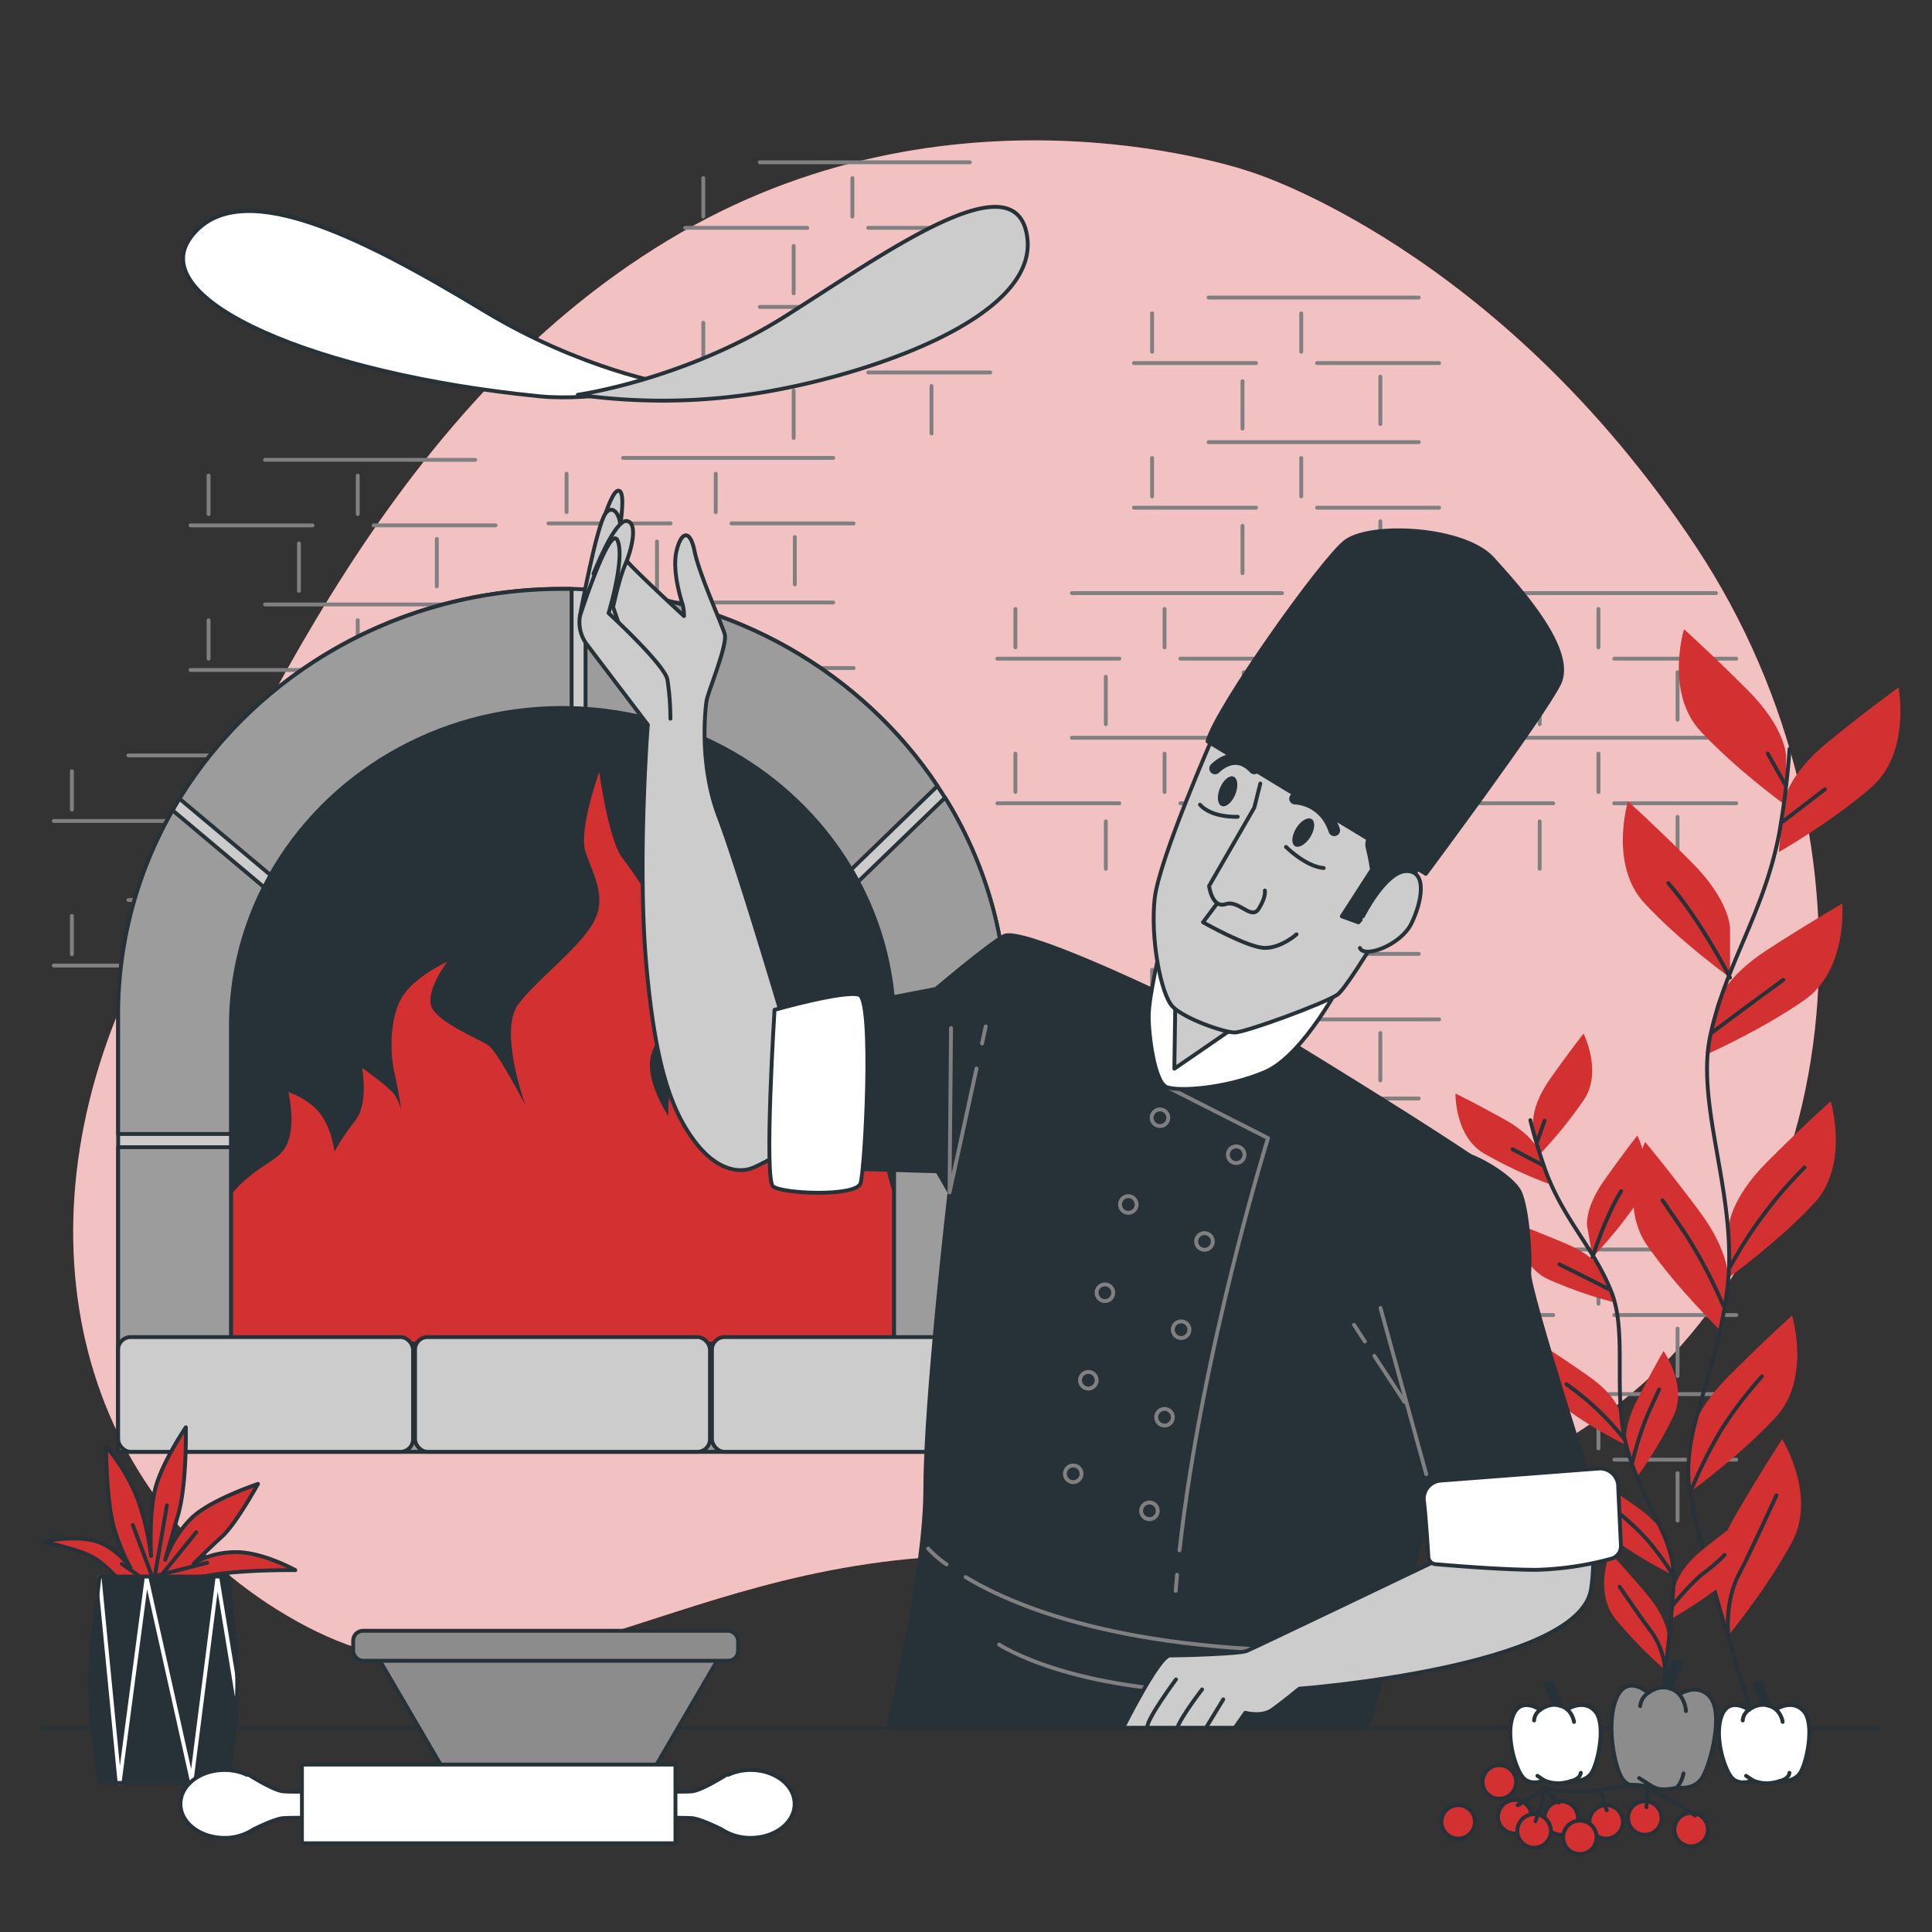 <svg xmlns="http://www.w3.org/2000/svg" viewBox="0 0 500 500"><rect x="0" y="0" width="500" height="500" fill="#333333" stroke="none"/><g id="freepik--background-simple--inject-16"><path d="M323.83,44.54S249.33,18.05,176.2,60.23s-110,125.9-141.73,193S21,388.49,76.85,419.6s93.79-14.75,172.11-17,99.38,9,164.37-35.28,76.74-148.73,25.47-226S323.83,44.54,323.83,44.54Z" style="fill:#D33131"></path><path d="M323.83,44.54S249.33,18.05,176.2,60.23s-110,125.9-141.73,193S21,388.49,76.85,419.6s93.79-14.75,172.11-17,99.38,9,164.37-35.28,76.74-148.73,25.47-226S323.83,44.54,323.83,44.54Z" style="fill:#fff;opacity:0.7"></path></g><g id="freepik--Wall--inject-16"><line x1="277.41" y1="153.5" x2="331.8" y2="153.5" style="fill:none;stroke:gray;stroke-linecap:round;stroke-linejoin:round"></line><line x1="301.39" y1="157.6" x2="301.39" y2="167.54" style="fill:none;stroke:gray;stroke-linecap:round;stroke-linejoin:round"></line><line x1="262.79" y1="157.6" x2="262.79" y2="167.54" style="fill:none;stroke:gray;stroke-linecap:round;stroke-linejoin:round"></line><line x1="305.48" y1="170.46" x2="337.06" y2="170.46" style="fill:none;stroke:gray;stroke-linecap:round;stroke-linejoin:round"></line><line x1="258.11" y1="170.46" x2="289.69" y2="170.46" style="fill:none;stroke:gray;stroke-linecap:round;stroke-linejoin:round"></line><line x1="321.86" y1="173.97" x2="321.86" y2="186.25" style="fill:none;stroke:gray;stroke-linecap:round;stroke-linejoin:round"></line><line x1="286.18" y1="175.14" x2="286.18" y2="187.42" style="fill:none;stroke:gray;stroke-linecap:round;stroke-linejoin:round"></line><line x1="277.41" y1="190.93" x2="331.8" y2="190.93" style="fill:none;stroke:gray;stroke-linecap:round;stroke-linejoin:round"></line><line x1="301.39" y1="195.03" x2="301.39" y2="204.97" style="fill:none;stroke:gray;stroke-linecap:round;stroke-linejoin:round"></line><line x1="262.79" y1="195.03" x2="262.79" y2="204.97" style="fill:none;stroke:gray;stroke-linecap:round;stroke-linejoin:round"></line><line x1="305.48" y1="207.89" x2="337.06" y2="207.89" style="fill:none;stroke:gray;stroke-linecap:round;stroke-linejoin:round"></line><line x1="258.11" y1="207.89" x2="289.69" y2="207.89" style="fill:none;stroke:gray;stroke-linecap:round;stroke-linejoin:round"></line><line x1="321.86" y1="211.4" x2="321.86" y2="223.68" style="fill:none;stroke:gray;stroke-linecap:round;stroke-linejoin:round"></line><line x1="286.18" y1="212.57" x2="286.18" y2="224.85" style="fill:none;stroke:gray;stroke-linecap:round;stroke-linejoin:round"></line><line x1="389.7" y1="153.5" x2="444.09" y2="153.5" style="fill:none;stroke:gray;stroke-linecap:round;stroke-linejoin:round"></line><line x1="413.68" y1="157.6" x2="413.68" y2="167.54" style="fill:none;stroke:gray;stroke-linecap:round;stroke-linejoin:round"></line><line x1="375.08" y1="157.6" x2="375.08" y2="167.54" style="fill:none;stroke:gray;stroke-linecap:round;stroke-linejoin:round"></line><line x1="417.77" y1="170.46" x2="449.35" y2="170.46" style="fill:none;stroke:gray;stroke-linecap:round;stroke-linejoin:round"></line><line x1="370.4" y1="170.46" x2="401.98" y2="170.46" style="fill:none;stroke:gray;stroke-linecap:round;stroke-linejoin:round"></line><line x1="434.15" y1="173.97" x2="434.15" y2="186.25" style="fill:none;stroke:gray;stroke-linecap:round;stroke-linejoin:round"></line><line x1="398.47" y1="175.14" x2="398.47" y2="187.42" style="fill:none;stroke:gray;stroke-linecap:round;stroke-linejoin:round"></line><line x1="389.7" y1="190.93" x2="444.09" y2="190.93" style="fill:none;stroke:gray;stroke-linecap:round;stroke-linejoin:round"></line><line x1="413.68" y1="195.03" x2="413.68" y2="204.97" style="fill:none;stroke:gray;stroke-linecap:round;stroke-linejoin:round"></line><line x1="375.08" y1="195.03" x2="375.08" y2="204.97" style="fill:none;stroke:gray;stroke-linecap:round;stroke-linejoin:round"></line><line x1="417.77" y1="207.89" x2="449.35" y2="207.89" style="fill:none;stroke:gray;stroke-linecap:round;stroke-linejoin:round"></line><line x1="370.4" y1="207.89" x2="401.98" y2="207.89" style="fill:none;stroke:gray;stroke-linecap:round;stroke-linejoin:round"></line><line x1="434.15" y1="211.4" x2="434.15" y2="223.68" style="fill:none;stroke:gray;stroke-linecap:round;stroke-linejoin:round"></line><line x1="398.47" y1="212.57" x2="398.47" y2="224.85" style="fill:none;stroke:gray;stroke-linecap:round;stroke-linejoin:round"></line><line x1="312.78" y1="77" x2="367.17" y2="77" style="fill:none;stroke:gray;stroke-linecap:round;stroke-linejoin:round"></line><line x1="336.76" y1="81.09" x2="336.76" y2="91.04" style="fill:none;stroke:gray;stroke-linecap:round;stroke-linejoin:round"></line><line x1="298.16" y1="81.09" x2="298.16" y2="91.04" style="fill:none;stroke:gray;stroke-linecap:round;stroke-linejoin:round"></line><line x1="340.85" y1="93.96" x2="372.44" y2="93.96" style="fill:none;stroke:gray;stroke-linecap:round;stroke-linejoin:round"></line><line x1="293.48" y1="93.96" x2="325.06" y2="93.96" style="fill:none;stroke:gray;stroke-linecap:round;stroke-linejoin:round"></line><line x1="357.23" y1="97.47" x2="357.23" y2="109.75" style="fill:none;stroke:gray;stroke-linecap:round;stroke-linejoin:round"></line><line x1="321.56" y1="98.64" x2="321.56" y2="110.92" style="fill:none;stroke:gray;stroke-linecap:round;stroke-linejoin:round"></line><line x1="312.78" y1="114.43" x2="367.17" y2="114.43" style="fill:none;stroke:gray;stroke-linecap:round;stroke-linejoin:round"></line><line x1="336.76" y1="118.52" x2="336.76" y2="128.47" style="fill:none;stroke:gray;stroke-linecap:round;stroke-linejoin:round"></line><line x1="298.16" y1="118.52" x2="298.16" y2="128.47" style="fill:none;stroke:gray;stroke-linecap:round;stroke-linejoin:round"></line><line x1="340.85" y1="131.39" x2="372.44" y2="131.39" style="fill:none;stroke:gray;stroke-linecap:round;stroke-linejoin:round"></line><line x1="293.48" y1="131.39" x2="325.06" y2="131.39" style="fill:none;stroke:gray;stroke-linecap:round;stroke-linejoin:round"></line><line x1="357.23" y1="134.9" x2="357.23" y2="147.18" style="fill:none;stroke:gray;stroke-linecap:round;stroke-linejoin:round"></line><line x1="321.56" y1="136.07" x2="321.56" y2="148.35" style="fill:none;stroke:gray;stroke-linecap:round;stroke-linejoin:round"></line><line x1="277.41" y1="323.36" x2="331.8" y2="323.36" style="fill:none;stroke:gray;stroke-linecap:round;stroke-linejoin:round"></line><line x1="301.39" y1="327.46" x2="301.39" y2="337.4" style="fill:none;stroke:gray;stroke-linecap:round;stroke-linejoin:round"></line><line x1="262.79" y1="327.46" x2="262.79" y2="337.4" style="fill:none;stroke:gray;stroke-linecap:round;stroke-linejoin:round"></line><line x1="305.48" y1="340.33" x2="337.06" y2="340.33" style="fill:none;stroke:gray;stroke-linecap:round;stroke-linejoin:round"></line><line x1="258.11" y1="340.33" x2="289.69" y2="340.33" style="fill:none;stroke:gray;stroke-linecap:round;stroke-linejoin:round"></line><line x1="321.86" y1="343.83" x2="321.86" y2="356.12" style="fill:none;stroke:gray;stroke-linecap:round;stroke-linejoin:round"></line><line x1="286.18" y1="345" x2="286.18" y2="357.29" style="fill:none;stroke:gray;stroke-linecap:round;stroke-linejoin:round"></line><line x1="277.41" y1="360.79" x2="331.8" y2="360.79" style="fill:none;stroke:gray;stroke-linecap:round;stroke-linejoin:round"></line><line x1="301.39" y1="364.89" x2="301.39" y2="374.83" style="fill:none;stroke:gray;stroke-linecap:round;stroke-linejoin:round"></line><line x1="262.79" y1="364.89" x2="262.79" y2="374.83" style="fill:none;stroke:gray;stroke-linecap:round;stroke-linejoin:round"></line><line x1="305.48" y1="377.75" x2="337.06" y2="377.75" style="fill:none;stroke:gray;stroke-linecap:round;stroke-linejoin:round"></line><line x1="258.11" y1="377.75" x2="289.69" y2="377.75" style="fill:none;stroke:gray;stroke-linecap:round;stroke-linejoin:round"></line><line x1="321.86" y1="381.26" x2="321.86" y2="393.54" style="fill:none;stroke:gray;stroke-linecap:round;stroke-linejoin:round"></line><line x1="286.18" y1="382.43" x2="286.18" y2="394.71" style="fill:none;stroke:gray;stroke-linecap:round;stroke-linejoin:round"></line><line x1="389.7" y1="323.36" x2="444.09" y2="323.36" style="fill:none;stroke:gray;stroke-linecap:round;stroke-linejoin:round"></line><line x1="413.68" y1="327.46" x2="413.68" y2="337.4" style="fill:none;stroke:gray;stroke-linecap:round;stroke-linejoin:round"></line><line x1="375.08" y1="327.46" x2="375.08" y2="337.4" style="fill:none;stroke:gray;stroke-linecap:round;stroke-linejoin:round"></line><line x1="417.77" y1="340.33" x2="449.35" y2="340.33" style="fill:none;stroke:gray;stroke-linecap:round;stroke-linejoin:round"></line><line x1="370.4" y1="340.33" x2="401.98" y2="340.33" style="fill:none;stroke:gray;stroke-linecap:round;stroke-linejoin:round"></line><line x1="434.15" y1="343.83" x2="434.15" y2="356.12" style="fill:none;stroke:gray;stroke-linecap:round;stroke-linejoin:round"></line><line x1="398.47" y1="345" x2="398.47" y2="357.29" style="fill:none;stroke:gray;stroke-linecap:round;stroke-linejoin:round"></line><line x1="389.7" y1="360.79" x2="444.09" y2="360.79" style="fill:none;stroke:gray;stroke-linecap:round;stroke-linejoin:round"></line><line x1="413.68" y1="364.89" x2="413.68" y2="374.83" style="fill:none;stroke:gray;stroke-linecap:round;stroke-linejoin:round"></line><line x1="375.08" y1="364.89" x2="375.08" y2="374.83" style="fill:none;stroke:gray;stroke-linecap:round;stroke-linejoin:round"></line><line x1="417.77" y1="377.75" x2="449.35" y2="377.75" style="fill:none;stroke:gray;stroke-linecap:round;stroke-linejoin:round"></line><line x1="370.4" y1="377.75" x2="401.98" y2="377.75" style="fill:none;stroke:gray;stroke-linecap:round;stroke-linejoin:round"></line><line x1="434.15" y1="381.26" x2="434.15" y2="393.54" style="fill:none;stroke:gray;stroke-linecap:round;stroke-linejoin:round"></line><line x1="398.47" y1="382.43" x2="398.47" y2="394.71" style="fill:none;stroke:gray;stroke-linecap:round;stroke-linejoin:round"></line><line x1="312.78" y1="246.86" x2="367.17" y2="246.86" style="fill:none;stroke:gray;stroke-linecap:round;stroke-linejoin:round"></line><line x1="336.76" y1="250.96" x2="336.76" y2="260.9" style="fill:none;stroke:gray;stroke-linecap:round;stroke-linejoin:round"></line><line x1="298.16" y1="250.96" x2="298.16" y2="260.9" style="fill:none;stroke:gray;stroke-linecap:round;stroke-linejoin:round"></line><line x1="340.85" y1="263.82" x2="372.44" y2="263.82" style="fill:none;stroke:gray;stroke-linecap:round;stroke-linejoin:round"></line><line x1="293.48" y1="263.82" x2="325.06" y2="263.82" style="fill:none;stroke:gray;stroke-linecap:round;stroke-linejoin:round"></line><line x1="357.23" y1="267.33" x2="357.23" y2="279.61" style="fill:none;stroke:gray;stroke-linecap:round;stroke-linejoin:round"></line><line x1="321.56" y1="268.5" x2="321.56" y2="280.78" style="fill:none;stroke:gray;stroke-linecap:round;stroke-linejoin:round"></line><line x1="312.78" y1="284.29" x2="367.17" y2="284.29" style="fill:none;stroke:gray;stroke-linecap:round;stroke-linejoin:round"></line><line x1="336.76" y1="288.38" x2="336.76" y2="298.33" style="fill:none;stroke:gray;stroke-linecap:round;stroke-linejoin:round"></line><line x1="298.16" y1="288.38" x2="298.16" y2="298.33" style="fill:none;stroke:gray;stroke-linecap:round;stroke-linejoin:round"></line><line x1="340.85" y1="301.25" x2="372.44" y2="301.25" style="fill:none;stroke:gray;stroke-linecap:round;stroke-linejoin:round"></line><line x1="293.48" y1="301.25" x2="325.06" y2="301.25" style="fill:none;stroke:gray;stroke-linecap:round;stroke-linejoin:round"></line><line x1="357.23" y1="304.76" x2="357.23" y2="317.04" style="fill:none;stroke:gray;stroke-linecap:round;stroke-linejoin:round"></line><line x1="321.56" y1="305.93" x2="321.56" y2="318.21" style="fill:none;stroke:gray;stroke-linecap:round;stroke-linejoin:round"></line><line x1="161.25" y1="118.5" x2="215.64" y2="118.5" style="fill:none;stroke:gray;stroke-linecap:round;stroke-linejoin:round"></line><line x1="185.23" y1="122.6" x2="185.23" y2="132.54" style="fill:none;stroke:gray;stroke-linecap:round;stroke-linejoin:round"></line><line x1="146.63" y1="122.6" x2="146.63" y2="132.54" style="fill:none;stroke:gray;stroke-linecap:round;stroke-linejoin:round"></line><line x1="189.33" y1="135.46" x2="220.91" y2="135.46" style="fill:none;stroke:gray;stroke-linecap:round;stroke-linejoin:round"></line><line x1="141.95" y1="135.46" x2="173.54" y2="135.46" style="fill:none;stroke:gray;stroke-linecap:round;stroke-linejoin:round"></line><line x1="205.7" y1="138.97" x2="205.7" y2="151.25" style="fill:none;stroke:gray;stroke-linecap:round;stroke-linejoin:round"></line><line x1="170.03" y1="140.14" x2="170.03" y2="152.42" style="fill:none;stroke:gray;stroke-linecap:round;stroke-linejoin:round"></line><line x1="161.25" y1="155.93" x2="215.64" y2="155.93" style="fill:none;stroke:gray;stroke-linecap:round;stroke-linejoin:round"></line><line x1="185.23" y1="160.03" x2="185.23" y2="169.97" style="fill:none;stroke:gray;stroke-linecap:round;stroke-linejoin:round"></line><line x1="146.63" y1="160.03" x2="146.63" y2="169.97" style="fill:none;stroke:gray;stroke-linecap:round;stroke-linejoin:round"></line><line x1="189.33" y1="172.89" x2="220.91" y2="172.89" style="fill:none;stroke:gray;stroke-linecap:round;stroke-linejoin:round"></line><line x1="141.95" y1="172.89" x2="173.54" y2="172.89" style="fill:none;stroke:gray;stroke-linecap:round;stroke-linejoin:round"></line><line x1="205.7" y1="176.4" x2="205.7" y2="188.68" style="fill:none;stroke:gray;stroke-linecap:round;stroke-linejoin:round"></line><line x1="170.03" y1="177.57" x2="170.03" y2="189.85" style="fill:none;stroke:gray;stroke-linecap:round;stroke-linejoin:round"></line><line x1="196.63" y1="42" x2="251.02" y2="42" style="fill:none;stroke:gray;stroke-linecap:round;stroke-linejoin:round"></line><line x1="220.6" y1="46.09" x2="220.6" y2="56.04" style="fill:none;stroke:gray;stroke-linecap:round;stroke-linejoin:round"></line><line x1="182.01" y1="46.09" x2="182.01" y2="56.04" style="fill:none;stroke:gray;stroke-linecap:round;stroke-linejoin:round"></line><line x1="224.7" y1="58.96" x2="256.28" y2="58.96" style="fill:none;stroke:gray;stroke-linecap:round;stroke-linejoin:round"></line><line x1="177.33" y1="58.96" x2="208.91" y2="58.96" style="fill:none;stroke:gray;stroke-linecap:round;stroke-linejoin:round"></line><line x1="241.07" y1="62.47" x2="241.07" y2="74.75" style="fill:none;stroke:gray;stroke-linecap:round;stroke-linejoin:round"></line><line x1="205.4" y1="63.64" x2="205.4" y2="75.92" style="fill:none;stroke:gray;stroke-linecap:round;stroke-linejoin:round"></line><line x1="196.63" y1="79.43" x2="251.02" y2="79.43" style="fill:none;stroke:gray;stroke-linecap:round;stroke-linejoin:round"></line><line x1="220.6" y1="83.52" x2="220.6" y2="93.47" style="fill:none;stroke:gray;stroke-linecap:round;stroke-linejoin:round"></line><line x1="182.01" y1="83.52" x2="182.01" y2="93.47" style="fill:none;stroke:gray;stroke-linecap:round;stroke-linejoin:round"></line><line x1="224.7" y1="96.39" x2="256.28" y2="96.39" style="fill:none;stroke:gray;stroke-linecap:round;stroke-linejoin:round"></line><line x1="177.33" y1="96.39" x2="208.91" y2="96.39" style="fill:none;stroke:gray;stroke-linecap:round;stroke-linejoin:round"></line><line x1="241.07" y1="99.9" x2="241.07" y2="112.18" style="fill:none;stroke:gray;stroke-linecap:round;stroke-linejoin:round"></line><line x1="205.4" y1="101.07" x2="205.4" y2="113.35" style="fill:none;stroke:gray;stroke-linecap:round;stroke-linejoin:round"></line><line x1="33.23" y1="195.5" x2="87.62" y2="195.5" style="fill:none;stroke:gray;stroke-linecap:round;stroke-linejoin:round"></line><line x1="57.21" y1="199.6" x2="57.21" y2="209.54" style="fill:none;stroke:gray;stroke-linecap:round;stroke-linejoin:round"></line><line x1="18.61" y1="199.6" x2="18.61" y2="209.54" style="fill:none;stroke:gray;stroke-linecap:round;stroke-linejoin:round"></line><line x1="61.3" y1="212.46" x2="92.88" y2="212.46" style="fill:none;stroke:gray;stroke-linecap:round;stroke-linejoin:round"></line><line x1="13.93" y1="212.46" x2="45.51" y2="212.46" style="fill:none;stroke:gray;stroke-linecap:round;stroke-linejoin:round"></line><line x1="77.68" y1="215.97" x2="77.68" y2="228.25" style="fill:none;stroke:gray;stroke-linecap:round;stroke-linejoin:round"></line><line x1="42" y1="217.14" x2="42" y2="229.42" style="fill:none;stroke:gray;stroke-linecap:round;stroke-linejoin:round"></line><line x1="33.23" y1="232.93" x2="87.62" y2="232.93" style="fill:none;stroke:gray;stroke-linecap:round;stroke-linejoin:round"></line><line x1="57.21" y1="237.03" x2="57.21" y2="246.97" style="fill:none;stroke:gray;stroke-linecap:round;stroke-linejoin:round"></line><line x1="18.61" y1="237.03" x2="18.61" y2="246.97" style="fill:none;stroke:gray;stroke-linecap:round;stroke-linejoin:round"></line><line x1="61.3" y1="249.89" x2="92.88" y2="249.89" style="fill:none;stroke:gray;stroke-linecap:round;stroke-linejoin:round"></line><line x1="13.93" y1="249.89" x2="45.51" y2="249.89" style="fill:none;stroke:gray;stroke-linecap:round;stroke-linejoin:round"></line><line x1="77.68" y1="253.4" x2="77.68" y2="265.68" style="fill:none;stroke:gray;stroke-linecap:round;stroke-linejoin:round"></line><line x1="42" y1="254.57" x2="42" y2="266.85" style="fill:none;stroke:gray;stroke-linecap:round;stroke-linejoin:round"></line><line x1="68.6" y1="119" x2="122.99" y2="119" style="fill:none;stroke:gray;stroke-linecap:round;stroke-linejoin:round"></line><line x1="92.58" y1="123.09" x2="92.58" y2="133.04" style="fill:none;stroke:gray;stroke-linecap:round;stroke-linejoin:round"></line><line x1="53.98" y1="123.09" x2="53.98" y2="133.04" style="fill:none;stroke:gray;stroke-linecap:round;stroke-linejoin:round"></line><line x1="96.67" y1="135.96" x2="128.25" y2="135.96" style="fill:none;stroke:gray;stroke-linecap:round;stroke-linejoin:round"></line><line x1="49.3" y1="135.96" x2="80.88" y2="135.96" style="fill:none;stroke:gray;stroke-linecap:round;stroke-linejoin:round"></line><line x1="113.05" y1="139.47" x2="113.05" y2="151.75" style="fill:none;stroke:gray;stroke-linecap:round;stroke-linejoin:round"></line><line x1="77.37" y1="140.64" x2="77.37" y2="152.92" style="fill:none;stroke:gray;stroke-linecap:round;stroke-linejoin:round"></line><line x1="68.6" y1="156.43" x2="122.99" y2="156.43" style="fill:none;stroke:gray;stroke-linecap:round;stroke-linejoin:round"></line><line x1="92.58" y1="160.52" x2="92.58" y2="170.47" style="fill:none;stroke:gray;stroke-linecap:round;stroke-linejoin:round"></line><line x1="53.98" y1="160.52" x2="53.98" y2="170.47" style="fill:none;stroke:gray;stroke-linecap:round;stroke-linejoin:round"></line><line x1="96.67" y1="173.39" x2="128.25" y2="173.39" style="fill:none;stroke:gray;stroke-linecap:round;stroke-linejoin:round"></line><line x1="49.3" y1="173.39" x2="80.88" y2="173.39" style="fill:none;stroke:gray;stroke-linecap:round;stroke-linejoin:round"></line><line x1="113.05" y1="176.9" x2="113.05" y2="189.18" style="fill:none;stroke:gray;stroke-linecap:round;stroke-linejoin:round"></line><line x1="77.37" y1="178.07" x2="77.37" y2="190.35" style="fill:none;stroke:gray;stroke-linecap:round;stroke-linejoin:round"></line></g><g id="freepik--Plant--inject-16"><path d="M462.23,195.65s0-7.14-10-17.12-16.41-15.7-16.41-15.7-5,16.41,4.28,26.4,22.12,19.26,22.12,19.26Z" style="fill:#D33131"></path><path d="M447.73,240.2s0-7.14-10-17.12-16.4-15.7-16.4-15.7-5,16.41,4.28,26.4S447.73,253,447.73,253Z" style="fill:#D33131"></path><path d="M461.6,207.8s.75-7.1,11.74-16,18-13.88,18-13.88,3.23,16.85-7,25.8-24,16.81-24,16.81Z" style="fill:#D33131"></path><path d="M444.09,260.41s1.49-7,13.35-14.65,19.33-11.91,19.33-11.91,1.45,17.09-9.71,24.91S441.4,273,441.4,273Z" style="fill:#D33131"></path><path d="M447.38,317.77s0-7.13,10-17.12S473.77,285,473.77,285s5,16.41-4.28,26.39-22.11,19.26-22.11,19.26Z" style="fill:#D33131"></path><path d="M447.21,331.77s1-7.06-7.45-18.36-14-17.87-14-17.87-7.27,15.53.49,26.74,19.15,22.2,19.15,22.2Z" style="fill:#D33131"></path><path d="M437.37,373.27s0-7.13,10-17.12,16.41-15.69,16.41-15.69,5,16.4-4.28,26.39-22.11,19.26-22.11,19.26Z" style="fill:#D33131"></path><path d="M444,410.89s-1.8-6.9,5.33-19.09,11.9-19.34,11.9-19.34,9,14.61,2.54,26.62-16.51,24.23-16.51,24.23Z" style="fill:#D33131"></path><path d="M463.13,193.82A201.26,201.26,0,0,1,460.39,216c-3.94,20.39-13.81,33.55-17.76,52S450,310.1,447,333.77s-12.25,36.82-9.61,52.61,17.16,60.94,17.16,60.94" style="fill:none;stroke:#263238;stroke-linecap:round;stroke-linejoin:round"></path><line x1="461.5" y1="212.54" x2="472.26" y2="204.28" style="fill:none;stroke:#263238;stroke-linecap:round;stroke-linejoin:round"></line><line x1="462" y1="203.03" x2="457.49" y2="195.02" style="fill:none;stroke:#263238;stroke-linecap:round;stroke-linejoin:round"></line><path d="M443.23,267.1s9-6.76,18.27-13.52" style="fill:none;stroke:#263238;stroke-linecap:round;stroke-linejoin:round"></path><path d="M447.73,253s-7.51-14.72-16-24.48" style="fill:none;stroke:#263238;stroke-linecap:round;stroke-linejoin:round"></path><path d="M447.73,327.92A111.6,111.6,0,0,1,467,302.14" style="fill:none;stroke:#263238;stroke-linecap:round;stroke-linejoin:round"></path><path d="M446,337.93a125.6,125.6,0,0,0-9.76-18.52c-5.26-7.76-6-8.76-6-8.76" style="fill:none;stroke:#263238;stroke-linecap:round;stroke-linejoin:round"></path><path d="M437.37,386.38A120.22,120.22,0,0,1,445.48,370,105.67,105.67,0,0,1,456,356.2" style="fill:none;stroke:#263238;stroke-linecap:round;stroke-linejoin:round"></path><path d="M447.29,423.31s-1.06-8.54,2.7-15.8,8-16.77,9.76-20.52" style="fill:none;stroke:#263238;stroke-linecap:round;stroke-linejoin:round"></path><path d="M396.83,290.94s-.78-4.47,4.4-11.81,8.59-11.63,8.59-11.63,4.91,9.75.18,17A111.45,111.45,0,0,1,398.22,299Z" style="fill:#D33131"></path><path d="M410.75,317.31s-.77-4.48,4.41-11.82,8.58-11.62,8.58-11.62,4.91,9.74.18,17a111.8,111.8,0,0,1-11.77,14.48Z" style="fill:#D33131"></path><path d="M398.54,298.5s-1.24-4.37-9.09-8.74S376.67,283,376.67,283s-.2,10.91,7.22,15.41a111.28,111.28,0,0,0,16.89,7.94Z" style="fill:#D33131"></path><path d="M415.23,329.59s-1.69-4.21-10-7.74-13.42-5.37-13.42-5.37.95,10.88,8.8,14.57a112.26,112.26,0,0,0,17.63,6.12Z" style="fill:#D33131"></path><path d="M419.4,365.92s-.78-4.48-8.13-9.66-12-8.05-12-8.05-1.35,10.83,5.55,16.08a111.39,111.39,0,0,0,16,9.68Z" style="fill:#D33131"></path><path d="M421,374.68s-1.4-4.32,2.68-12.33,6.85-12.72,6.85-12.72,6.24,8.95,2.59,16.82a112,112,0,0,1-9.6,16Z" style="fill:#D33131"></path><path d="M433.55,410.76s.52-4.51,7.56-10.1,11.51-8.73,11.51-8.73,2,10.74-4.62,16.38a111.77,111.77,0,0,1-15.38,10.57Z" style="fill:#D33131"></path><path d="M431.7,399.63s-.77-4.47-8.12-9.65-12-8.06-12-8.06-1.35,10.83,5.55,16.09a112.07,112.07,0,0,0,15.95,9.67Z" style="fill:#D33131"></path><path d="M431.6,424s.39-4.53-5.41-11.4-9.56-10.83-9.56-10.83-4.05,10.13,1.29,17a112.14,112.14,0,0,0,13,13.4Z" style="fill:#D33131"></path><path d="M396.06,289.9a132.71,132.71,0,0,0,4.12,13.59c4.69,12.36,12.31,19.54,16.78,30.67s0,27.23,4.42,41.74,11.68,21.76,11.74,32-4,38.51-4,38.51" style="fill:none;stroke:#263238;stroke-linecap:round;stroke-linejoin:round"></path><line x1="399.12" y1="301.46" x2="391.47" y2="297.45" style="fill:none;stroke:#263238;stroke-linecap:round;stroke-linejoin:round"></line><line x1="397.77" y1="295.55" x2="399.73" y2="290.04" style="fill:none;stroke:#263238;stroke-linecap:round;stroke-linejoin:round"></line><path d="M416.5,333.69s-6.39-3.26-12.93-6.49" style="fill:none;stroke:#263238;stroke-linecap:round;stroke-linejoin:round"></path><path d="M412.15,325.36s3.11-10.05,7.38-17.09" style="fill:none;stroke:#263238;stroke-linecap:round;stroke-linejoin:round"></path><path d="M420.28,372.32a71.08,71.08,0,0,0-14.89-14.08" style="fill:none;stroke:#263238;stroke-linecap:round;stroke-linejoin:round"></path><path d="M422.46,378.41a80.72,80.72,0,0,1,4.11-12.68c2.46-5.43,2.82-6.14,2.82-6.14" style="fill:none;stroke:#263238;stroke-linecap:round;stroke-linejoin:round"></path><path d="M432.78,415.58s5.06-6.21,8.22-8.54a44,44,0,0,0,5.34-4.64" style="fill:none;stroke:#263238;stroke-linecap:round;stroke-linejoin:round"></path><path d="M433.12,407.85a75.17,75.17,0,0,0-6.87-9.41,67,67,0,0,0-8.08-7.49" style="fill:none;stroke:#263238;stroke-linecap:round;stroke-linejoin:round"></path><path d="M430.91,432.09a19.41,19.41,0,0,0-3.41-9.62c-3.14-4.14-6.84-9.64-8.35-11.81" style="fill:none;stroke:#263238;stroke-linecap:round;stroke-linejoin:round"></path></g><g id="freepik--Oven--inject-16"><path d="M138.13,166.88h8.11a94,94,0,0,1,94,94v107a0,0,0,0,1,0,0H44.13a0,0,0,0,1,0,0v-107a94,94,0,0,1,94-94Z" style="fill:#263238"></path><path d="M234.37,318.11c-2.22-6.06-4.27-11.83-4.77-14.93a25,25,0,0,0-5.36-12,30.51,30.51,0,0,1-.6,9.71c-1.19,5.71-9.53,4.57-9.53,4.57a24.75,24.75,0,0,0,3.57-16c-1.19-9.14-8.34-10.29-8.34-14.86s6.55-3.42,6.55-3.42-1.19-2.29-6.55-3.43-9.53,0-8.94,9.14S196.23,294,196.23,294s-7.15-6.85-7.15-9.71,1.79-8.56,0-16-4.77-10.85-4.77-10.85v6.85c0,4.57-3.57,8-7.74,11.43S173,288.9,173,288.9s-5.36-8-4.77-14.28,8.94-12.56,7.75-22.85-11.32-25.13-14.9-29.7-6-22.28-6-22.28-5.36,14.85-3.57,20.56,6,12,1.79,18.86-13.71,13.71-19.07,20.56S136,286.05,136,286.05s-7.15-13.71-9.53-15.43-11.32-5.14-14.3-9.14,3.57-12.56,3.57-12.56-7.74,3.42-11.32,8.57-3.57,14.85-2.38,20,1.79,9.71,1.79,9.71a14.71,14.71,0,0,0-1.79-4c-1.19-1.71-8.34-6.85-8.34-6.85s1.78,9.14-1.79,13.71a57.66,57.66,0,0,0-5.36,8s-.6-5.71-3.58-9.71-8.34-5.71-8.34-5.71,1.79,7.43,0,12.57-6,5.14-12.52,11.42S58,319.18,58,319.18l-.59.46v28.1h177Z" style="fill:#D33131"></path><path d="M145.58,152.38h0c-63.52,0-115,49.36-115,110.25v113.1h230V262.63C260.59,201.74,209.1,152.38,145.58,152.38Zm85.81,195.36H59.77V265.48c0-45.43,38.42-82.26,85.81-82.26h0c47.39,0,85.81,36.83,85.81,82.26Z" style="fill:#ccc;stroke:#263238;stroke-linecap:round;stroke-linejoin:round"></path><path d="M59.77,265.48a79.12,79.12,0,0,1,8.57-35.87l-23.67-19.9a106.13,106.13,0,0,0-14.1,52.92v30.84h29.2Z" style="fill:#9c9c9c;stroke:#263238;stroke-linecap:round;stroke-linejoin:round"></path><path d="M151.54,183.44c29.53,1.95,54.94,18.2,68.75,41.6l22.32-21.62c-19.42-29.18-52.77-49-91.07-50.9Z" style="fill:#9c9c9c;stroke:#263238;stroke-linecap:round;stroke-linejoin:round"></path><path d="M260.59,293.47V262.63a106.34,106.34,0,0,0-16-56.2L222.06,228.2a79.14,79.14,0,0,1,9.33,37.28v28Z" style="fill:#9c9c9c;stroke:#263238;stroke-linecap:round;stroke-linejoin:round"></path><polygon points="231.39 296.9 231.39 347.74 59.77 347.74 59.77 296.9 30.57 296.9 30.57 375.73 260.59 375.73 260.59 296.9 231.39 296.9" style="fill:#9c9c9c;stroke:#263238;stroke-linecap:round;stroke-linejoin:round"></polygon><path d="M70,226.46c14.49-25.74,42.89-43.24,75.55-43.24h0c.8,0,1.59,0,2.38.06V152.41c-.79,0-1.58,0-2.38,0h0c-42.21,0-79.1,21.8-99.1,54.29Z" style="fill:#9c9c9c;stroke:#263238;stroke-linecap:round;stroke-linejoin:round"></path><rect x="30.57" y="346.03" width="76.33" height="29.7" rx="3.25" style="fill:#ccc;stroke:#263238;stroke-linecap:round;stroke-linejoin:round"></rect><rect x="107.41" y="346.03" width="76.33" height="29.7" rx="3.25" style="fill:#ccc;stroke:#263238;stroke-linecap:round;stroke-linejoin:round"></rect><rect x="184.25" y="346.03" width="76.33" height="29.7" rx="3.25" style="fill:#ccc;stroke:#263238;stroke-linecap:round;stroke-linejoin:round"></rect></g><g id="freepik--Character--inject-16"><path d="M203.18,265.64s-12.11-41-17.18-54.27-3.52-27.72-3.13-30.06,5.47-14.45,4.69-17.18-6.64-15.62-7.81-21.48-3.51-5.08-4.68,0,1.17,12.5,1.56,13.67a12.55,12.55,0,0,1,.39,3.12s-14.45-13.28-15.23-14.84-1.95-4.68-1.95-4.68,2.73-13.67,0-12.89-8.2,22.65-8.59,30.85,16.4,29.67,16.4,29.67-2.74,35.53-.39,62.09,6.63,37.87,12.49,45.68,11.71,8.2,14.84,7,10.93-5.86,10.93-5.86Z" style="fill:#ccc;stroke:#263238;stroke-linecap:round;stroke-linejoin:round"></path><path d="M150.08,159.44s4.29-23.43,6.63-26.55,4.69,2,3.52,5.47-2.73,20.3-2.73,20.3" style="fill:#ccc;stroke:#263238;stroke-linecap:round;stroke-linejoin:round"></path><path d="M153.59,148.51s5.47-14.06,8.59-13.67,1.17,7.81-.39,11.32-3.12,10.94-3.12,10.94l2,5.85" style="fill:#ccc;stroke:#263238;stroke-linecap:round;stroke-linejoin:round"></path><path d="M173.5,186a66.14,66.14,0,0,0-.78-10.15c-.78-3.91-15.22-17.18-15.22-17.18s4.29-14.06,2.34-18.74-9.76,19.52-9.76,19.52a9.67,9.67,0,0,0,1.56,7c2.34,3.12,16,21.08,16,21.08" style="fill:#ccc;stroke:#263238;stroke-linecap:round;stroke-linejoin:round"></path><path d="M298.45,256.27s-34.36-16.4-38.66-14-17.57,13.66-17.57,13.66L202,263.69l.78,38.27,39.82,1.17,2.35,3.12.78,2.34s-6.25,53.89-6.25,76.53-9.63,62.09-9.63,62.09h124s39.82-136.27,36.7-140.57-57-37.09-57-37.09Z" style="fill:#263238;stroke:#263238;stroke-linecap:round;stroke-linejoin:round"></path><path d="M249.91,408.16c13.87,8.35,44.44,20.59,103,18.94" style="fill:none;stroke:gray;stroke-linecap:round;stroke-linejoin:round"></path><path d="M240.21,400.78a30.77,30.77,0,0,0,4.75,4.09" style="fill:none;stroke:gray;stroke-linecap:round;stroke-linejoin:round"></path><path d="M258.58,425.61S277,438,318.67,438" style="fill:none;stroke:gray;stroke-linecap:round;stroke-linejoin:round"></path><polygon points="245.86 274.65 242.62 303.13 245.74 308.6 245.86 274.65" style="fill:#263238;stroke:#263238;stroke-linecap:round;stroke-linejoin:round"></polygon><path d="M304.62,407.55c-.13,1.39-.24,2.77-.35,4.16" style="fill:none;stroke:gray;stroke-linecap:round;stroke-linejoin:round"></path><path d="M302,281.26l26.16,13.28S311,349.67,305.26,401.24" style="fill:none;stroke:gray;stroke-linecap:round;stroke-linejoin:round"></path><path d="M302.35,289.27a2.15,2.15,0,1,1-2.14-2.15A2.14,2.14,0,0,1,302.35,289.27Z" style="fill:none;stroke:gray;stroke-linecap:round;stroke-linejoin:round"></path><path d="M322.07,298.83a2.15,2.15,0,1,1-2.14-2.14A2.14,2.14,0,0,1,322.07,298.83Z" style="fill:none;stroke:gray;stroke-linecap:round;stroke-linejoin:round"></path><path d="M294.16,311.72a2.15,2.15,0,1,1-2.15-2.15A2.16,2.16,0,0,1,294.16,311.72Z" style="fill:none;stroke:gray;stroke-linecap:round;stroke-linejoin:round"></path><path d="M313.87,321.28a2.15,2.15,0,1,1-2.14-2.14A2.14,2.14,0,0,1,313.87,321.28Z" style="fill:none;stroke:gray;stroke-linecap:round;stroke-linejoin:round"></path><path d="M288.1,334.56a2.15,2.15,0,1,1-2.14-2.15A2.14,2.14,0,0,1,288.1,334.56Z" style="fill:none;stroke:gray;stroke-linecap:round;stroke-linejoin:round"></path><path d="M307.82,344.13a2.15,2.15,0,1,1-2.15-2.15A2.14,2.14,0,0,1,307.82,344.13Z" style="fill:none;stroke:gray;stroke-linecap:round;stroke-linejoin:round"></path><path d="M283.81,357.21a2.15,2.15,0,1,1-2.15-2.15A2.14,2.14,0,0,1,283.81,357.21Z" style="fill:none;stroke:gray;stroke-linecap:round;stroke-linejoin:round"></path><path d="M303.53,366.77a2.15,2.15,0,1,1-2.15-2.14A2.15,2.15,0,0,1,303.53,366.77Z" style="fill:none;stroke:gray;stroke-linecap:round;stroke-linejoin:round"></path><path d="M279.9,381.42a2.15,2.15,0,1,1-2.14-2.15A2.14,2.14,0,0,1,279.9,381.42Z" style="fill:none;stroke:gray;stroke-linecap:round;stroke-linejoin:round"></path><path d="M299.62,391a2.15,2.15,0,1,1-2.15-2.15A2.15,2.15,0,0,1,299.62,391Z" style="fill:none;stroke:gray;stroke-linecap:round;stroke-linejoin:round"></path><polyline points="252.73 276.53 245.74 308.6 246.13 266.04" style="fill:none;stroke:gray;stroke-linecap:round;stroke-linejoin:round"></polyline><line x1="255.11" y1="265.64" x2="254.15" y2="270.06" style="fill:none;stroke:gray;stroke-linecap:round;stroke-linejoin:round"></line><path d="M300.4,245s-3.12,12.89-3.12,18,1.56,17.18,4.68,18.35,15.23.39,25.38-3.9,20.31-24.21,20.31-24.21l-44.51-16.4Z" style="fill:#fff;stroke:#263238;stroke-linecap:round;stroke-linejoin:round"></path><polygon points="304.31 249.64 303.92 276.58 322.66 263.69 304.31 249.64" style="fill:#ccc;stroke:#263238;stroke-linecap:round;stroke-linejoin:round"></polygon><path d="M314.07,190.29s-14.06,32-15.23,42.17,1.56,25,4.69,28.11,13.27,6.64,16,6.64,23-7.42,26.56-9.77,23.81-37.87,23.81-37.87Z" style="fill:#ccc;stroke:#263238;stroke-linecap:round;stroke-linejoin:round"></path><path d="M326.17,202.78,324.61,209l-11.71,20.3s.78,5.86,4.29,4.69,6.64,4.29,8.59,1.17,1.56-4.69,1.56-4.69" style="fill:none;stroke:#263238;stroke-linecap:round;stroke-linejoin:round"></path><path d="M314.85,234l-3.51,4.68s11.71,6.64,16,6.64,8.2-3.51,8.2-3.51" style="fill:none;stroke:#263238;stroke-linecap:round;stroke-linejoin:round"></path><path d="M339.13,216.59c-1.18,1.93-3,3-4,2.38s-.87-2.69.31-4.62,3-3,4-2.37S340.32,214.66,339.13,216.59Z" style="fill:#263238"></path><path d="M319.7,205.59c-.85,2.1-2.43,3.44-3.53,3s-1.31-2.5-.46-4.6,2.43-3.44,3.53-3S320.54,203.49,319.7,205.59Z" style="fill:#263238"></path><path d="M332.81,219.18s5.08,5.08,9.76,5.47" style="fill:none;stroke:#263238;stroke-linecap:round;stroke-linejoin:round"></path><path d="M320.32,211.37s-6.64.39-9.77-3.12" style="fill:none;stroke:#263238;stroke-linecap:round;stroke-linejoin:round"></path><path d="M357.25,212.93c-1.66,1.65-3.85,4.26-3.35,6.25.78,3.12,1.17,5.86,1.17,5.86l-7.81,12.1,4.29,1.56,10.15-11.32,2.67,1.73c3.21-5.47,5.53-9.54,5.53-9.54Z" style="fill:#263238;stroke:#263238;stroke-linecap:round;stroke-linejoin:round"></path><path d="M352.72,237.14s5.86-11.71,11.33-11.71,3.9,8.2,1.17,13.66-12.11,9-13.28,6.25" style="fill:#ccc;stroke:#263238;stroke-linecap:round;stroke-linejoin:round"></path><path d="M312.51,191.85,369,226.15S399.19,185.6,403.48,177s-9.76-24.21-17.18-32.41-32-9.37-38.26-4.29S314.85,183.26,312.51,191.85Z" style="fill:#263238;stroke:#263238;stroke-linecap:round;stroke-linejoin:round"></path><path d="M314.46,198.88s5.07-5.47,10.15,0" style="fill:none;stroke:#263238;stroke-linecap:round;stroke-linejoin:round;stroke-width:3px"></path><path d="M335.15,206.69s7.42,0,10.16,8.2" style="fill:none;stroke:#263238;stroke-linecap:round;stroke-linejoin:round;stroke-width:3px"></path><path d="M350,337.49l23.18,60.86s7,.39,18,0,23.42-5.08,23.42-5.08-19.24-59.61-18.85-63.91-.43-16.47-2.38-20.77-13.66-10.93-15.62-9.76" style="fill:#263238;stroke:#263238;stroke-linecap:round;stroke-linejoin:round"></path><line x1="369.11" y1="381.52" x2="357.27" y2="338.5" style="fill:none;stroke:gray;stroke-linecap:round;stroke-linejoin:round"></line><line x1="353.23" y1="347.17" x2="350.41" y2="342.86" style="fill:none;stroke:gray;stroke-linecap:round;stroke-linejoin:round"></line><line x1="363.5" y1="362.82" x2="355.68" y2="350.9" style="fill:none;stroke:gray;stroke-linecap:round;stroke-linejoin:round"></line><path d="M373.57,403s-49,23.48-50.91,24.26-17.18,1.18-19.91,1.18-12.11,18.74-12.11,18.74h28.89l2.74-3.91s4.29,1.17,7-.78,7-5.46,7-5.46,72.56-5.51,75.51-25.83c1.09-7.49.17-11.63.17-11.63Z" style="fill:#ccc;stroke:#263238;stroke-linecap:round;stroke-linejoin:round"></path><path d="M304.34,434.64s-7.4,10-7.4,12.24" style="fill:none;stroke:#263238;stroke-linecap:round;stroke-linejoin:round"></path><path d="M311.1,437.22s-5.47,7.08-6.44,10" style="fill:none;stroke:#263238;stroke-linecap:round;stroke-linejoin:round"></path><line x1="316.58" y1="439.8" x2="312.07" y2="447.2" style="fill:none;stroke:#263238;stroke-linecap:round;stroke-linejoin:round"></line><path d="M368.51,388.56c.44,3.32.94,11,1.15,14.41a2,2,0,0,0,1.78,1.83c4.61.41,17.6,1.47,26.16,1.47A81.48,81.48,0,0,0,417,403.39a3.36,3.36,0,0,0,2.5-3.42l-.7-14.92a4.74,4.74,0,0,0-5.1-5l-40.86,3.12A4.74,4.74,0,0,0,368.51,388.56Z" style="fill:#fff;stroke:#263238;stroke-linecap:round;stroke-linejoin:round"></path><path d="M200.45,261.35s-2.74,43.73-.39,45.68,21.47,2.74,22.64-.78,3.52-47.63-.39-48.81S200.45,261.35,200.45,261.35Z" style="fill:#fff;stroke:#263238;stroke-linecap:round;stroke-linejoin:round"></path><path d="M173.34,99.48S150.61,95.82,125,80.28C91.81,60.19,61.23,45.34,49.33,61.47s32.25,35.32,90.22,41.08C154.09,104,173.34,99.48,173.34,99.48Z" style="fill:#fff;stroke:#263238;stroke-linecap:round;stroke-linejoin:round"></path><path d="M149.54,102.16s27.64-3.84,53.74-20.35,59.9-41.07,62.58-20.34-40.69,35.32-67.57,39.92A157.93,157.93,0,0,1,149.54,102.16Z" style="fill:#ccc;stroke:#263238;stroke-linecap:round;stroke-linejoin:round"></path></g><g id="freepik--Table--inject-16"><line x1="11" y1="447.21" x2="486" y2="447.21" style="fill:none;stroke:#263238;stroke-linecap:round;stroke-linejoin:round"></line><polygon points="169.13 458 114.8 458 96.68 426.98 187.24 426.98 169.13 458" style="fill:#8c8c8c;stroke:#263238;stroke-linecap:round;stroke-linejoin:round"></polygon><rect x="91.4" y="422.05" width="99.61" height="7.75" rx="2.54" style="fill:#8c8c8c;stroke:#263238;stroke-linecap:round;stroke-linejoin:round"></rect><path d="M31.1,409.36s-3.66-4.66-7.66-6.66S11.12,399,11.12,399s7.33-1.66,13-.33,9.66,7,9.66,7-1.67-2.33-4-9.32-2.33-22-2.33-22a47.53,47.53,0,0,1,8.33,14A70.16,70.16,0,0,1,39.1,402.7s-.67-11.65,1.33-18.31,7.66-15,7.66-15,.33,14.66-2,22.65-3.33,11.65-3.33,11.65a28.79,28.79,0,0,1,7-11c5-4.66,17-8.65,17-8.65s-5.66,10.32-9.33,13.65-7.32,7-7.32,7,4-3,11-3,15.31,4.66,15.31,4.66-24.31-.34-29,3.66Z" style="fill:#D33131;stroke:#263238;stroke-linecap:round;stroke-linejoin:round"></path><line x1="35.63" y1="407.58" x2="31.52" y2="404.74" style="fill:none;stroke:#263238;stroke-linecap:round;stroke-linejoin:round"></line><line x1="40.04" y1="409.79" x2="34.36" y2="394.64" style="fill:none;stroke:#263238;stroke-linecap:round;stroke-linejoin:round"></line><line x1="39.41" y1="411.69" x2="43.2" y2="389.59" style="fill:none;stroke:#263238;stroke-linecap:round;stroke-linejoin:round"></line><line x1="40.04" y1="409.79" x2="50.78" y2="396.54" style="fill:none;stroke:#263238;stroke-linecap:round;stroke-linejoin:round"></line><line x1="37.94" y1="408.44" x2="53.62" y2="404.43" style="fill:none;stroke:#263238;stroke-linecap:round;stroke-linejoin:round"></line><path d="M59,461.42H25.75l-1.5-12.08a112.82,112.82,0,0,1-.15-26.55L25.75,408H59l1.64,14.44A112.57,112.57,0,0,1,60.57,449Z" style="fill:#263238"></path><polyline points="61.25 438.74 56.26 408.44 49.6 460.72 37.94 408.44 30.95 461.38 25.75 408.04" style="fill:#263238;stroke:#fff;stroke-linecap:round;stroke-linejoin:round"></polyline><path d="M59,461.42H25.75l-1.5-12.08a112.82,112.82,0,0,1-.15-26.55L25.75,408H59l1.64,14.44A112.57,112.57,0,0,1,60.57,449Z" style="fill:none;stroke:#263238;stroke-linecap:round;stroke-linejoin:round"></path><path d="M426.55,438.12s-5.57-5.12-8.27,1.54-.39,18,1.73,20.88,7,1.41,7,1.41a6.18,6.18,0,0,0,3.9,1.13,17.4,17.4,0,0,0,3.16-.47s3.94.74,6.16-2.12,5.78-16.35,2.62-20.87-8.23-1.14-8.23-1.14S431.32,434.72,426.55,438.12Z" style="fill:#8c8c8c;stroke:#263238;stroke-linecap:round;stroke-linejoin:round"></path><path d="M426.55,438.12a4.75,4.75,0,0,0-2.08,3.42" style="fill:none;stroke:#263238;stroke-linecap:round;stroke-linejoin:round"></path><path d="M434.58,438.48a7.65,7.65,0,0,1,1.74,4.36" style="fill:none;stroke:#263238;stroke-linecap:round;stroke-linejoin:round"></path><line x1="424.2" y1="460.16" x2="426.97" y2="461.95" style="fill:none;stroke:#263238;stroke-linecap:round;stroke-linejoin:round"></line><path d="M434,462.61a8.12,8.12,0,0,0,1.69-3.65" style="fill:none;stroke:#263238;stroke-linecap:round;stroke-linejoin:round"></path><polygon points="430.8 436.25 433.05 430.1 435.29 430 432.48 437.11 430.8 436.25" style="fill:#263238;stroke:#263238;stroke-linecap:round;stroke-linejoin:round"></polygon><path d="M398.61,442.51s-5.12-3.64-7.06,1.61.71,13.86,2.72,16,5.32.63,5.32.63a9.58,9.58,0,0,0,4.23.75,15.9,15.9,0,0,0,2.71-.53s3.46.37,5.21-1.95,4.05-12.87,1.05-16.17-7.2-.45-7.2-.45S402.55,439.65,398.61,442.51Z" style="fill:#fff;stroke:#263238;stroke-linecap:round;stroke-linejoin:round"></path><path d="M398.61,442.51a3.6,3.6,0,0,0-1.59,2.74" style="fill:none;stroke:#263238;stroke-linecap:round;stroke-linejoin:round"></path><path d="M405.59,442.37a5.68,5.68,0,0,1,1.76,3.26" style="fill:none;stroke:#263238;stroke-linecap:round;stroke-linejoin:round"></path><line x1="397.88" y1="459.58" x2="399.59" y2="460.72" style="fill:none;stroke:#263238;stroke-linecap:round;stroke-linejoin:round"></line><path d="M406.53,460.94s2.36-.42,2.58-2.14" style="fill:none;stroke:#263238;stroke-linecap:round;stroke-linejoin:round"></path><polygon points="402.19 440.85 399.82 435.69 401.75 435.5 403.69 441.42 402.19 440.85" style="fill:#263238;stroke:#263238;stroke-linecap:round;stroke-linejoin:round"></polygon><path d="M452.61,442.51s-5.12-3.64-7.06,1.61.71,13.86,2.72,16,5.32.63,5.32.63a9.58,9.58,0,0,0,4.23.75,15.9,15.9,0,0,0,2.71-.53s3.46.37,5.21-1.95,4.05-12.87,1.05-16.17-7.2-.45-7.2-.45S456.55,439.65,452.61,442.51Z" style="fill:#fff;stroke:#263238;stroke-linecap:round;stroke-linejoin:round"></path><path d="M452.61,442.51a3.6,3.6,0,0,0-1.59,2.74" style="fill:none;stroke:#263238;stroke-linecap:round;stroke-linejoin:round"></path><path d="M459.59,442.37a5.68,5.68,0,0,1,1.76,3.26" style="fill:none;stroke:#263238;stroke-linecap:round;stroke-linejoin:round"></path><line x1="451.88" y1="459.58" x2="453.59" y2="460.72" style="fill:none;stroke:#263238;stroke-linecap:round;stroke-linejoin:round"></line><path d="M460.53,460.94s2.36-.42,2.58-2.14" style="fill:none;stroke:#263238;stroke-linecap:round;stroke-linejoin:round"></path><polygon points="456.19 440.85 453.82 435.69 455.75 435.5 457.69 441.42 456.19 440.85" style="fill:#263238;stroke:#263238;stroke-linecap:round;stroke-linejoin:round"></polygon><path d="M396.37,470.17a4.34,4.34,0,1,1-4.34-4.34A4.33,4.33,0,0,1,396.37,470.17Z" style="fill:#D33131;stroke:#263238;stroke-linecap:round;stroke-linejoin:round"></path><path d="M408.37,470.5a4.34,4.34,0,1,1-4.34-4.33A4.33,4.33,0,0,1,408.37,470.5Z" style="fill:#D33131;stroke:#263238;stroke-linecap:round;stroke-linejoin:round"></path><path d="M430,470.5a4.33,4.33,0,1,1-4.33-4.33A4.33,4.33,0,0,1,430,470.5Z" style="fill:#D33131;stroke:#263238;stroke-linecap:round;stroke-linejoin:round"></path><path d="M420,471.5a4.33,4.33,0,1,1-4.33-4.33A4.33,4.33,0,0,1,420,471.5Z" style="fill:#D33131;stroke:#263238;stroke-linecap:round;stroke-linejoin:round"></path><circle cx="377.37" cy="471.5" r="4.33" style="fill:#D33131;stroke:#263238;stroke-linecap:round;stroke-linejoin:round"></circle><circle cx="408.87" cy="475.5" r="4.33" style="fill:#D33131;stroke:#263238;stroke-linecap:round;stroke-linejoin:round"></circle><path d="M442,473.5a4.33,4.33,0,1,1-4.33-4.33A4.33,4.33,0,0,1,442,473.5Z" style="fill:#D33131;stroke:#263238;stroke-linecap:round;stroke-linejoin:round"></path><path d="M401.37,473.83A4.34,4.34,0,1,1,397,469.5,4.34,4.34,0,0,1,401.37,473.83Z" style="fill:#D33131;stroke:#263238;stroke-linecap:round;stroke-linejoin:round"></path><path d="M392.37,461.17a4.34,4.34,0,1,1-4.34-4.34A4.33,4.33,0,0,1,392.37,461.17Z" style="fill:#D33131;stroke:#263238;stroke-linecap:round;stroke-linejoin:round"></path><path d="M392.76,467.19s3-1.65,4.31-2.65,2.32-1.82,2.32-1.82l1.66,1.66c.66.66,2.32,2.15,2.32,2.15" style="fill:none;stroke:#263238;stroke-linecap:round;stroke-linejoin:round"></path><path d="M397.4,471.34a12.81,12.81,0,0,1,1.16-2.82c.83-1.49.83-5.8.83-5.8a59.48,59.48,0,0,0,9.46,1c4.31,0,8.79-1.16,11.77-1.66a14.67,14.67,0,0,1,5.8.34l-.33,5.3" style="fill:none;stroke:#263238;stroke-linecap:round;stroke-linejoin:round"></path><path d="M426.42,462.39a65.45,65.45,0,0,0,5.81,3.48c1,.33,6.47,4,6.47,4" style="fill:none;stroke:#263238;stroke-linecap:round;stroke-linejoin:round"></path><line x1="414.32" y1="463.71" x2="415.81" y2="468.52" style="fill:none;stroke:#263238;stroke-linecap:round;stroke-linejoin:round"></line><path d="M73.27,463.59c-2.63-.24-9.34-4.55-9.34-4.55l0,.29a13.83,13.83,0,0,0-5.85-1.26c-6.28,0-11.38,3.93-11.38,8.79s5.1,8.78,11.38,8.78a13.42,13.42,0,0,0,7.54-2.21c2.16-1.06,5.87-2.76,7.67-2.89,2.63-.2,9.34,0,9.34,0v-7S75.9,463.83,73.27,463.59Z" style="fill:#fff;stroke:#263238;stroke-linecap:round;stroke-linejoin:round"></path><path d="M179.09,463.59c2.63-.24,9.34-4.55,9.34-4.55l0,.29a13.78,13.78,0,0,1,5.84-1.26c6.28,0,11.38,3.93,11.38,8.79s-5.1,8.78-11.38,8.78a13.44,13.44,0,0,1-7.54-2.21c-2.16-1.06-5.87-2.76-7.67-2.89-2.63-.2-9.34,0-9.34,0v-7S176.46,463.83,179.09,463.59Z" style="fill:#fff;stroke:#263238;stroke-linecap:round;stroke-linejoin:round"></path><rect x="78.14" y="456.68" width="96.67" height="20.35" style="fill:#fff;stroke:#263238;stroke-linecap:round;stroke-linejoin:round"></rect></g></svg>